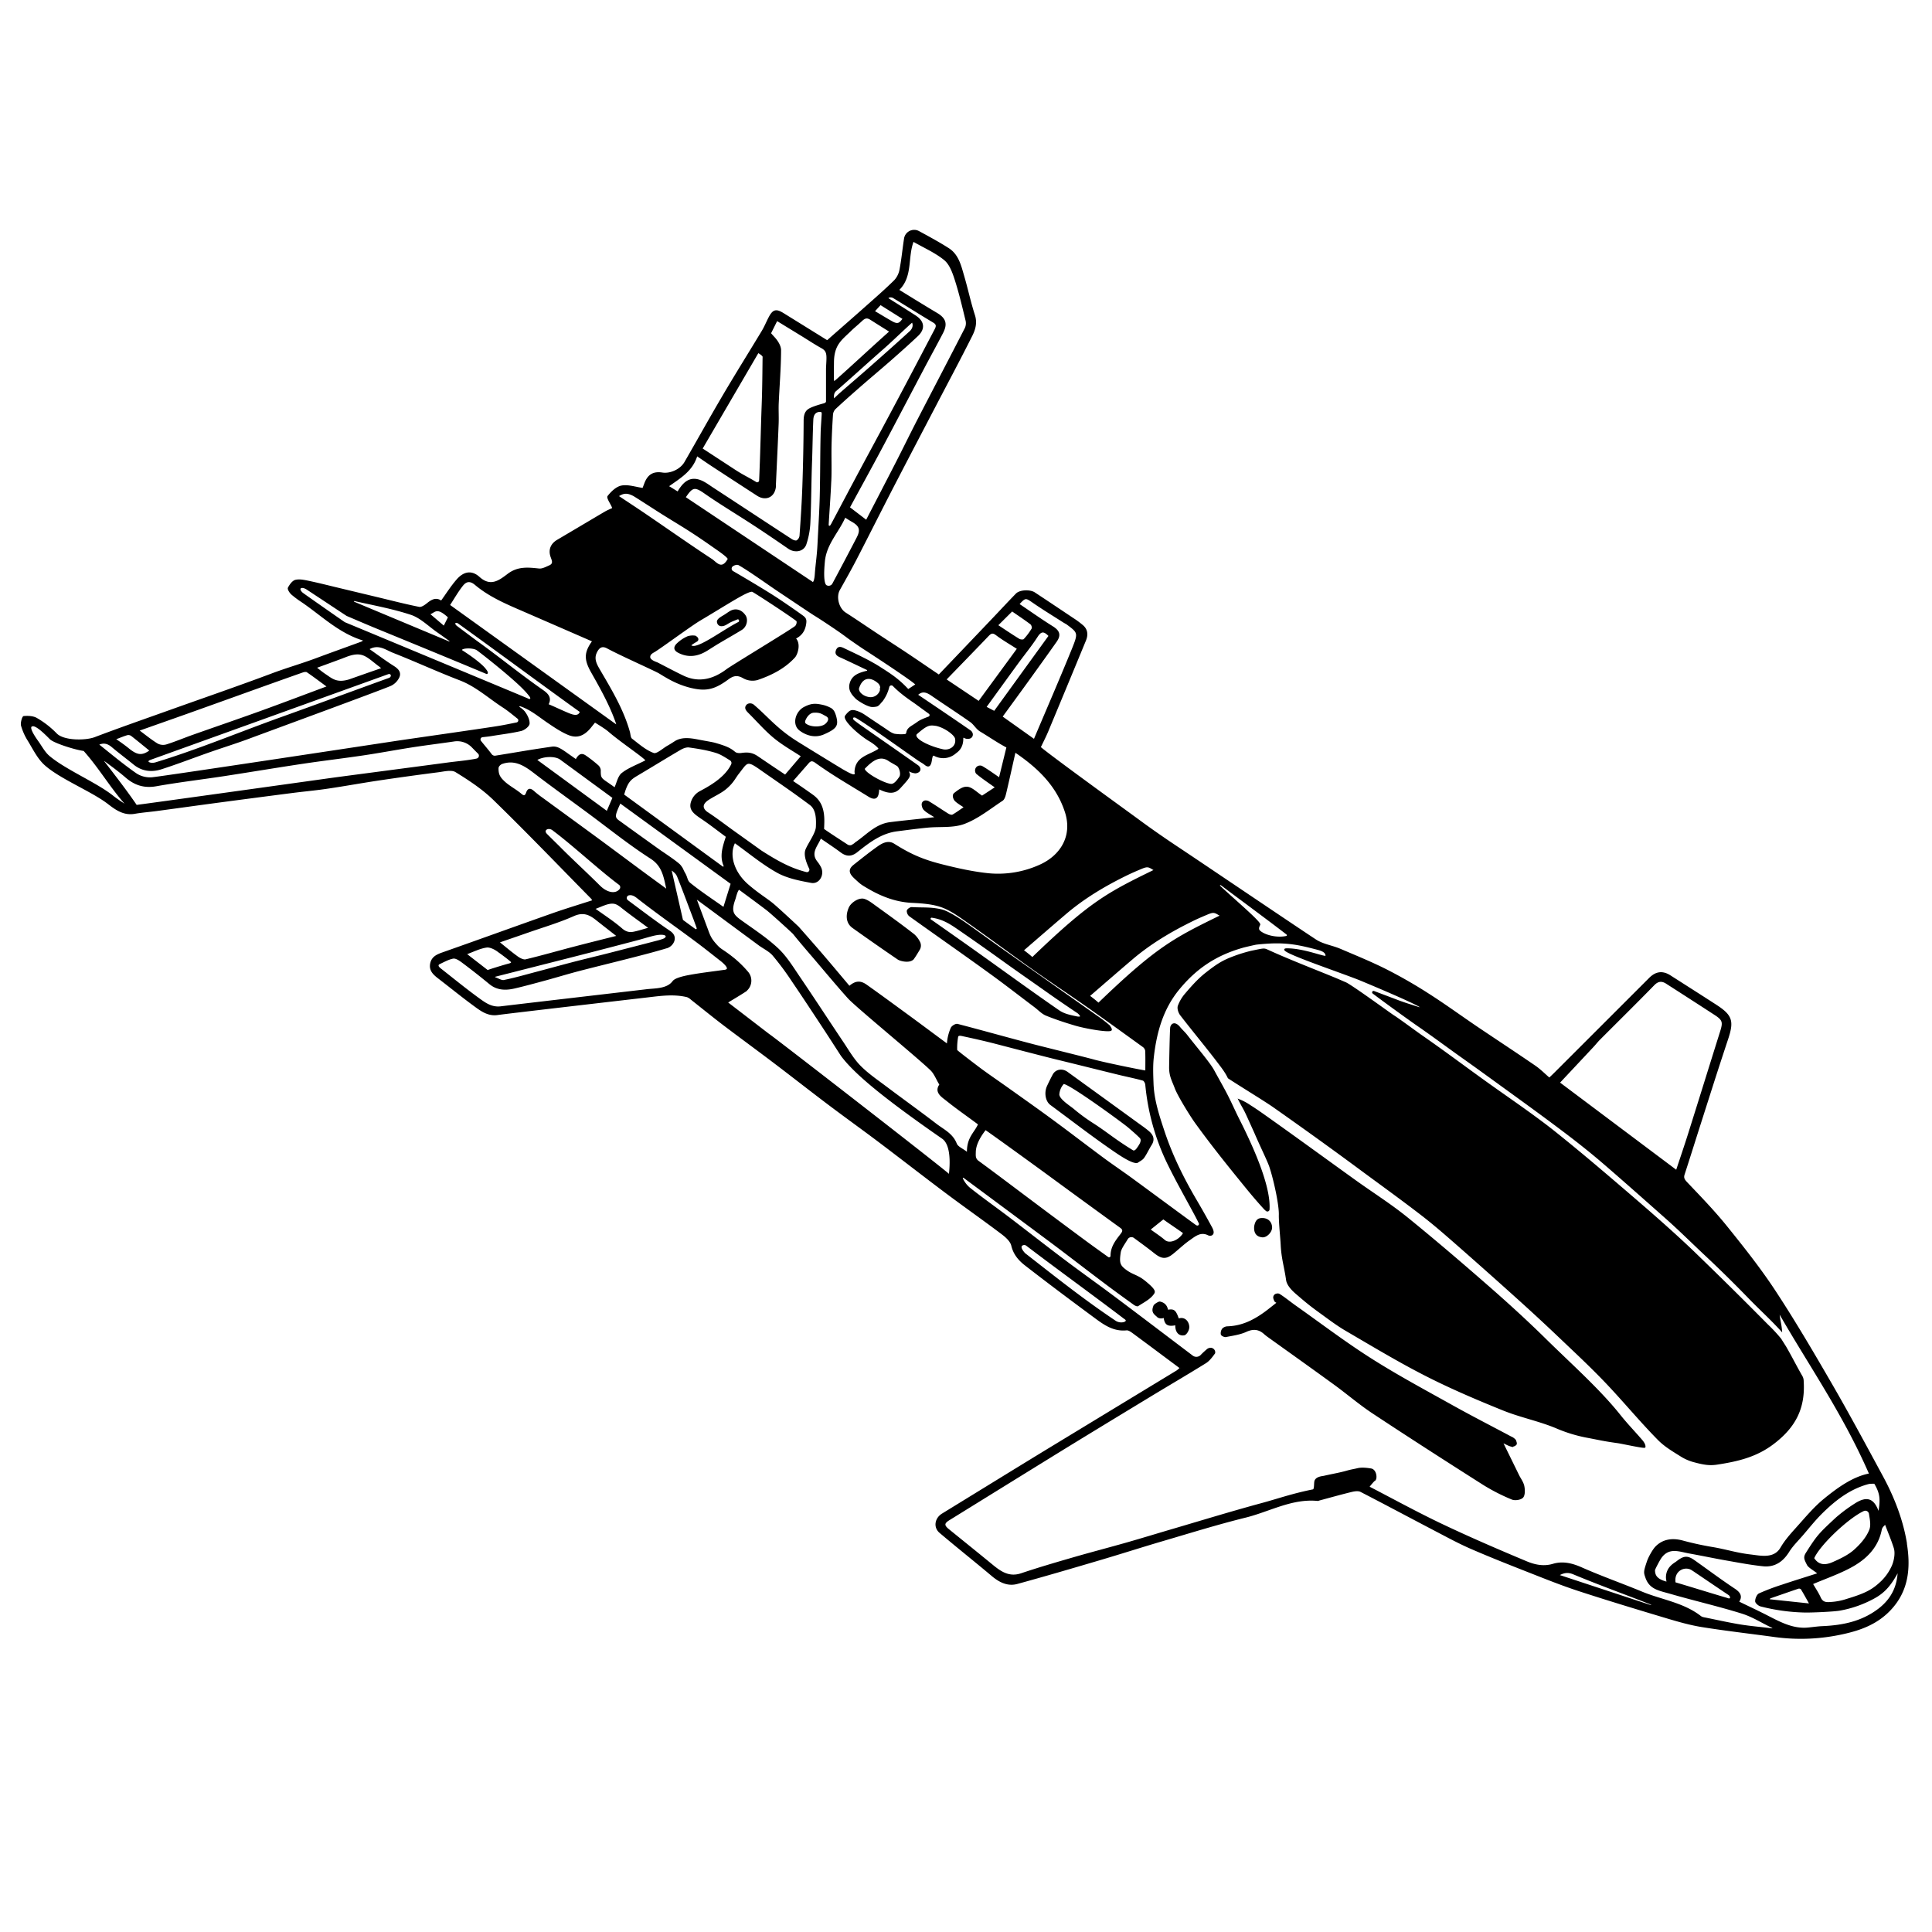 <svg xmlns="http://www.w3.org/2000/svg" viewBox="0 0 1500 1500">
    <g id="Beluga_Liner" data-name="Beluga Liner">
        <g id="Outline">
            <path stroke="currentColor" fill="currentColor" d="M946,825.08c2.86,3.79,5.68,7.34,7.73,11.74,9.39,6.19,28.15,17.57,35.1,22.45q17.93,12.6,35.7,25.4,17.13,12.36,34.12,24.94c15.17,11.18,30.45,22.21,45.36,33.72,9.6,7.41,18.76,15.42,27.88,23.42q24.77,21.74,49.21,43.8,15,13.56,29.7,27.55c12.09,11.52,24.35,22.9,35.88,35,13.89,14.54,26.68,30.14,40.78,44.45,5.4,5.48,11.72,9.08,18.41,13.28a37.1,37.1,0,0,0,8.62,3.74c8,2.19,12.65,3,18.63,2.07,15.84-2.42,30.13-5.71,43.32-15.64,17.5-13.16,25-28.09,23.38-49.63a7.13,7.13,0,0,0-1-2.95c-5.16-9-7.32-13.67-12.5-22.66-.25-.43-3.51-5.51-3.77-6a119.09,119.09,0,0,0-10.34-11.14c-19.78-20-35.65-35.66-55.87-55.24-14.6-14.13-33.28-30.52-48.69-43.75-20.36-17.49-39.76-34.1-60.73-50.85-13.62-10.87-30.67-22.64-44.92-32.7-23.57-16.65-35.41-26-59.11-42.49-3.33-2.31-17.66-12.9-21.11-15-2-1.24-34-24.59-37.37-25.6,0,0-5-2.19-7.7-3.32-16.67-6.86-36.68-14.56-52.86-22-2.63-1.2-3-.89-12.29,1a113.73,113.73,0,0,0-13.12,4c-8.72,3.19-13.21,5.93-22.37,13.17-5.66,4.47-10.8,10.24-15.46,15.73a29.89,29.89,0,0,0-5.67,9.51c-.63,1.9.38,5.06,1.73,6.81C926.25,800.35,936.44,812.46,946,825.08Zm534,372.86c-3-18-9.73-35.31-18.5-51.52-13.23-24.45-26.41-49-40.33-73s-28-48-43.26-71.2c-11.41-17.34-24.4-33.71-37.45-49.89-9.59-11.9-20.28-22.93-30.81-34-2.08-2.2-3.16-3.68-2.19-6.65,4.13-12.65,8.08-25.36,12.12-38q5.74-18,11.52-36.07,5-15.51,10.15-31c4.67-14.13,3.26-18.22-9.45-26.42-11.67-7.53-23.41-15-35.1-22.47-5.81-3.73-11-3.15-16.06,2q-36.78,36.76-73.57,73.53c-1.34,1.35-2.75,2.63-4.16,4-3.87-3.31-7.26-6.79-11.19-9.48-14.79-10.14-29.8-20-44.66-30-12.53-8.48-24.76-17.41-37.5-25.56a374.54,374.54,0,0,0-32.79-18.92c-11.83-6-24.16-11-36.38-16.22-6.26-2.65-13.5-3.62-19-7.27-19.55-12.86-89.39-60.13-105-70.48-11-7.28-21.87-14.78-32.48-22.61-6.67-4.93-70.37-51-76.38-56.53,2-4.24,4-8.09,5.71-12.1q14.79-35.45,29.43-70.94c1.7-4.13,1.46-8.09-2-11.21a66.17,66.17,0,0,0-7.62-5.65q-14.89-10-29.86-19.9c-3.5-2.32-11.32-2-14.07.83-6.48,6.65-12.79,13.48-19.2,20.2q-20.44,21.47-40.95,42.91c-8.94-6-17.05-11.61-25.23-17.05-7.31-4.88-14.73-9.61-22.07-14.45-8.47-5.59-16.84-11.34-25.39-16.82-5.4-3.47-7.82-12.51-4.65-18.17,4.35-7.78,8.76-15.54,12.86-23.46,9.67-18.71,19.1-37.56,28.77-56.28,10.86-21,21.88-42,32.84-63,9.48-18.16,19.16-36.24,28.34-54.56,2.38-4.75,3.91-9.91,2-15.8-3.24-10-5.38-20.29-8.34-30.37-2.32-7.9-4.16-16.41-11.73-21.26-7.4-4.74-15.16-8.92-22.89-13.13a7.44,7.44,0,0,0-11.13,5.63c-1.22,7.84-1.94,15.76-3.43,23.54a17.27,17.27,0,0,1-4.2,8.67c-7.21,7.12-14.88,13.79-22.46,20.53-9.93,8.83-20,17.57-30,26.39-11.46-7.12-22.81-14.16-34.16-21.19-5.54-3.44-7.77-2.86-10.81,2.9-1.88,3.56-3.39,7.34-5.46,10.78-10,16.56-20.24,32.93-30.05,49.58-10.18,17.27-19.9,34.81-29.93,52.17-3.32,5.76-11.29,9.39-17.66,8.41-6.9-1.07-11,1.41-13.52,8.22l-1.44,3.77c-5.93-.83-11.47-2.82-16.49-1.92-4,.7-7.88,4.49-10.58,7.9-.89,1.12,2.09,5.31,3.29,8.1a13.44,13.44,0,0,1,.4,1.31c-2,.94-4,1.74-5.94,2.85-12.34,7.26-24.63,14.61-37,21.88-4.82,2.83-6.76,7.19-5.06,12.45.92,2.83,2.74,5.75-1.28,7.5-2.59,1.13-5.48,2.72-8.07,2.45-8.45-.89-16.31-1.8-24,4-6.47,4.9-13.55,10.57-22.52,2.42-5.76-5.23-11.71-4.22-17,1.82-4.57,5.22-8.28,11.18-12.37,16.81-4-3-7.4-1-10.93,1.87-1.78,1.43-4.43,3.23-6.29,2.86-10.66-2.13-21.19-4.85-31.76-7.39l-31.19-7.48c-7.48-1.79-14.94-3.69-22.47-5.28-3.43-.72-7.18-1.6-10.43-.87-2.23.51-4.29,3.45-5.52,5.78-.49.91,1.14,3.5,2.41,4.67a70.87,70.87,0,0,0,8,6C250,477.66,263.59,491.52,283,497.12a15.34,15.34,0,0,1-2.35,1.54c-11.68,4.28-23.4,8.45-35.05,12.8-11.49,4.3-23.29,7.64-34.8,12-26,9.75-52.34,18.79-78.52,28.15-19.58,7-39.22,13.82-58.65,21.2-7.12,2.7-24.42,2.89-30.07-3.15a69.89,69.89,0,0,0-15-11.69c-2.74-1.67-6.73-1.82-10.07-1.54-.81.07-2.23,4.76-1.67,6.89A44.77,44.77,0,0,0,22.07,575c3.95,6.44,7.39,13.67,12.83,18.6,11.89,10.77,36.56,20.44,49.27,30.29,5.86,4.54,12,8.89,20.25,7.48,5.72-1,11.54-1.42,17.29-2.19,15.9-2.13,31.79-4.35,47.68-6.47q28.85-3.84,57.71-7.55c9.28-1.19,18.61-2,27.87-3.42,13-1.92,26-4.31,39.09-6.26q23-3.42,46-6.37c4.63-.58,10.5-2.13,13.85-.07,10.47,6.43,21,13.39,29.72,21.92,25.69,25,50.56,50.92,75.73,76.49a9.55,9.55,0,0,1,1.1,1.85c-10.53,3.42-20.74,6.49-30.78,10-28.7,10.12-57.31,20.5-86,30.6-4.22,1.49-8,3.15-9.1,7.82-1.38,5.67,2.32,8.81,6.28,11.84,9.1,7,18,14.24,27.22,21,5.35,3.93,10.79,8.1,18.27,7,8.56-1.22,109.47-12.86,116.82-13.73,10.19-1.2,20.13-2.57,30.33-.13a10,10,0,0,1,3.23,2.05c8.17,6.45,16.23,13,24.52,19.35,13.09,9.95,26.39,19.64,39.49,29.57,14.34,10.87,28.5,22,42.86,32.83,13.36,10.07,27,19.82,40.32,29.89,17.18,13,34.14,26.2,51.36,39.1,14.09,10.55,28.52,20.65,42.56,31.26,3.21,2.42,7,5.76,7.81,9.31,1.58,6.69,5.58,11.24,10.41,15,17.26,13.41,34.76,26.52,52.34,39.5,7.76,5.73,15.46,11.94,26.24,10.83,1.62-.16,3.61,1.26,5.12,2.36,12.2,9,24.32,18.07,36.74,27.32a22.43,22.43,0,0,1-2.66,2.35q-50.21,30.49-100.44,61c-27.3,16.64-54.5,33.44-81.76,50.15-5.4,3.31-6.61,10.14-1.84,14.17,13.35,11.32,27.08,22.2,40.47,33.47,5.77,4.86,12.11,8.09,19.5,6.07,21.44-5.86,42.77-12.14,64.09-18.43,16.11-4.75,32.1-9.9,48.22-14.64,21.52-6.31,43-13,64.72-18.38,18.7-4.59,36.1-15,56.32-13,.33,0,.67-.2,1-.29,8.46-2.27,16.89-4.66,25.4-6.72,2.21-.54,5.09-.91,6.94,0,19.62,10.1,39.08,20.53,58.64,30.75,9,4.71,18,9.59,27.31,13.63,14.89,6.46,30,12.42,45.13,18.36,12.7,5,25.38,10.08,38.34,14.31,22.62,7.38,45.4,14.28,68.19,21.1,9.06,2.71,18.24,5.34,27.56,6.83,18.79,3,37.73,5.15,56.59,7.74a150,150,0,0,0,53-2.35c13.31-2.94,25.84-7.54,35.91-18C1481.78,1235,1483,1216.64,1479.91,1197.94Zm-16.14-14.81c2.33,6.26,5,12.41,7,18.8,1.29,4.24,0,10.78-2,14.78a39.07,39.07,0,0,1-7.78,11c-7,6.77-12.4,9.71-27.25,14.17a47.76,47.76,0,0,1-11.66,2.34c-4.28.38-7.15.4-9.09-3.9-1.56-3.47-3.75-6.66-6.09-10.72,10.3-4.38,20.29-7.83,29.5-12.75,11.78-6.29,21.19-15.16,24-29.16C1460.73,1186.28,1461.59,1184.93,1463.77,1183.13ZM1408,1209.79c4.53-10.51,26.69-31.41,38.82-37.07a3.37,3.37,0,0,1,4.73,2.56c.7,4.42,1.66,8.91.27,12.49-2.32,6-7.16,11.55-12.12,15.92-4.72,4.16-10.81,7-16.65,9.58C1417.62,1215.68,1411.92,1216.05,1408,1209.79ZM1236.91,812.41c1.66-1.79,3.17-3.73,4.89-5.46,14.07-14.11,28.27-28.09,42.19-42.35,3.28-3.37,6.31-3.56,9.86-1.29q18.87,12.09,37.66,24.3c6.26,4.07,6.78,5.95,4.58,13-8.34,26.55-16.58,53.13-24.95,79.68-3.15,10-6.55,19.89-9.47,28.7L1210.5,840.6C1218.84,831.7,1227.89,822.06,1236.91,812.41ZM948.5,687.13c14.38,10.81,38.68,28.73,50.72,38.09a1.1,1.1,0,0,1-.42,1.94c-6.45,1.43-14.58-.11-19.3-3.1-2.31-1.46-3.35-2.66-1.56-6.12.3-.57-1.31-2.3-2.24-3.3-5.45-5.86-20.14-18.48-28.54-26.35C946.08,687.28,947.08,686.06,948.5,687.13Zm-22.2,27.36c3.31-1.62,6.7-3.07,10.1-4.51,5.11-2.17,6.22-2.34,10.05.13a12.32,12.32,0,0,0,1.69.74c-36.23,17.72-49.68,24.33-95.28,68.27a88.09,88.09,0,0,0-7.3-5.87c11.12-9.6,22.1-19.15,33.17-28.59C893.15,732.35,909.32,722.78,926.3,714.49Zm-41.19-39.92c5.1-2.17,6.22-2.34,10,.13a11.78,11.78,0,0,0,1.69.74c-36.23,17.71-49.68,24.33-95.28,68.27a88.09,88.09,0,0,0-7.3-5.87c11.12-9.6,22.1-19.15,33.17-28.59C841.85,696.94,858,687.37,875,679.08,878.32,677.46,881.71,676,885.11,674.57Zm-57.88-44.35c6.31,19.32-4,34.67-20.17,41.75a78.67,78.67,0,0,1-39.34,6.54c-12.35-1.25-24.63-4-36.7-7.06-14.66-3.73-24.27-7.9-37.06-16-4.27-2.72-8.69-.43-12,1.9-6.49,4.57-12.69,9.54-18.91,14.47-4.39,3.49-3.21,6.33.86,10.09,4.7,4.32,4.7,4.32,9.24,7,10.67,6.37,22,10.92,34.74,11.55,7.88.4,16.14.92,23.43,3.56s14.1,7.71,20.67,12.33c16.55,11.63,32.77,23.73,49.29,35.41,14.08,10,28.45,19.5,42.56,29.41,14.69,10.33,29.25,20.85,43.8,31.37a5.08,5.08,0,0,1,2,3.32c.21,5.17.09,10.36.09,15.83-5.6-.84-32.25-6.31-40.35-8.54-7-1.94-38.57-9.7-47.21-11.95-19.64-5.11-39.17-10.66-58.81-15.75-1.31-.33-4.06,1.34-4.72,2.75a35.91,35.91,0,0,0-3,12.85c-10.32-7.57-21.77-16.18-32.25-23.82-10.24-7.48-20.46-15-30.79-22.31-4.71-3.36-8.49-3-13.17,1.14-6.94-8.22-13.83-16.49-20.83-24.65-6.08-7.09-18.75-21.46-18.92-21.62-3.59-3.39-16.44-15.34-20.29-18.45-4-3.25-10.9-7.52-18.27-13.85-11.8-9.89-15.8-24.06-10.72-33.52,11,7.84,21.42,16.64,33.11,23.15,7.85,4.38,17.37,6.21,26.38,7.87,6,1.11,9.94-6.18,7-11.64a25,25,0,0,0-2.59-4c-5.84-7.25.19-12.59,2.79-19,5.49,3.8,10.78,7.24,15.81,11,4.28,3.23,8.05,3.34,12.34-.07,9.34-7.43,18.8-14.79,31.23-16.35,7.88-1,15.76-2.07,23.66-2.84,9.54-.93,19.85.39,28.47-2.86,10.61-4,19.91-11.58,29.56-17.94,1.48-1,2.12-3.65,2.6-5.66,2.48-10.48,4.78-21,7.27-32C806.19,595.92,820.59,609.87,827.23,630.22Zm51.42,284.9c-7.38-5.4-15-10.49-22.34-15.93-13-9.64-25.86-19.55-38.91-29.15-11.59-8.53-23.36-16.83-35.09-25.18-6.86-4.9-13.84-9.64-20.64-14.62-1.14-.84-19-14.33-19-14.84a49.85,49.85,0,0,1,.72-10.35c.34-2.09,3.08-1.25,4.53-.94,8.91,1.9,17.8,3.92,26.61,6.23,5.06,1.32,37.81,9.84,46.11,11.85,16,3.88,31.95,7.9,47.93,11.8,6.3,1.54,12.67,2.79,18.91,4.52,1,.28,2.08,2.29,2.21,3.59A177.81,177.81,0,0,0,906,901.71c7,14.58,15.1,28.62,22.7,42.91.78,1.47,1.53,3,2.49,4.88a1.74,1.74,0,0,1-2.12,2.43,3.82,3.82,0,0,1-1-.51C911.53,939.35,895.13,927.18,878.65,915.12Zm40.48,42.13c-2.9,5.49-10.78,9.55-15.09,5.83-3.31-2.85-7.63-5.64-11.46-8.46,2.47-1.88,8.67-7,10.65-8.46C908.3,949.85,914.23,953.69,919.13,957.25ZM870,958.86c-3.64,4.71-7.32,9.46-7.28,16.14a1.64,1.64,0,0,1-2.61,1.34c-6.79-4.88-13.1-9.37-19.33-14q-20.37-15.08-40.64-30.3c-13.54-10.12-27-20.36-40.64-30.33-2.82-2.06-2.42-4.52-2.39-7.15.07-6.28,4-12.68,8-17.78,5.45,3.69,36.87,26.41,49.5,35.68q27.66,20.28,55.43,40.41C873,955,871.69,956.71,870,958.86ZM535.76,686c-2.68-2.17-2.26-4.55-4.17-7.83s-1.15-3.09-3.51-6.14c-2-2.54-14.57-10.78-15.69-11.58q-16.08-11.49-32.11-23.07c-3.92-2.85-3.18-4.65,1.14-14.26L567.83,686c-2.12,6.86-4,12.78-5.86,18.9C553.56,698.93,544.31,692.87,535.76,686Zm3.6,28.85c.69,1.83,1.34,3.67,2,5.51a1.16,1.16,0,0,1-1.79,1.32l-9.77-7.17c-3.15-13.81-5.93-26-8.7-38.15-.22-.69.48-1.18.95-.72,2.54,2,3.45,3.08,4.22,5C530.79,691.93,535,703.38,539.36,714.8Zm4.42-80.14c6.9,4.53,13.38,9.7,20.32,14.78-2.35,7.32-5.15,14.87-1.84,22.57a.92.92,0,0,1-1.37,1.13c-25.36-18.49-51.26-37.42-76.87-56.09.24-.71.79-2.68,1.08-3.51,2.72-7.83,5.28-9.23,10.65-12.43,10.87-6.45,21.63-13.11,32.54-19.48,2-1.15,4.62-2.14,6.76-1.83,7.11,1,14.3,2.16,21.12,4.31,3.85,1.22,7.33,3.6,10.88,5.78a2.88,2.88,0,0,1,1.07,3.7c-4.9,10.43-17.57,17.34-24.34,20.95a13.67,13.67,0,0,0-7.1,9.1C535.75,628.07,538,630.84,543.78,634.66Zm5.84-3.41c-4.9-3.22-5.15-7,.07-10.51,4.65-3.09,10-5.24,14.2-8.89,5.43-4.68,6.49-7.84,9.47-11.61,6.65-8.42,6.26-10.65,16.5-3.46,7.8,5.48,15.67,10.85,23.46,16.34,5.33,3.74,10.58,7.6,15.8,11.48,5.42,4,5,12.74,4.83,17.33-.18,4.94-5.84,12.43-8,17.52-1.63,3.78.13,9.21,2.74,14.73a2.39,2.39,0,0,1-2.76,3.33c-11.78-3-21.32-8-35-16.76-7.46-5.35-15.15-10.84-22.83-16.34C561.94,640,555.93,635.4,549.62,631.25ZM802.05,467.53c7.76,5.38,15.85,10.28,23.81,15.38.89.57,1.88,1,2.72,1.61,8.81,6.61,9.24,6.79,3.95,19.8C823,527.71,812.94,550.86,803,574.39l-25.2-17.91c6.88-9.47,13.87-19,20.78-28.58,7.2-10,14.4-20,21.45-30,3.48-5,2.17-8.09-3-11.3-8.89-5.56-17.45-11.64-26.16-17.51C796,463.41,796.38,463.61,802.05,467.53Zm-30,85L765.28,549c8.42-11.6,16.52-22.82,24.68-34,5.08-7,10.61-13.63,15.25-20.87,3-4.64,5.44-4.68,9.44-.43Zm13.73-78.42c4.89,3.39,9.85,6.66,14.59,10.24.88.67,1.56,3,1.08,3.81a48.19,48.19,0,0,1-6.29,8.4c-.63.67-3,.51-4-.13-5.52-3.37-10.88-7-16.84-10.94Zm-18.37,19.16c2.14-2.23,3.59-2.45,6.25-.45,5,3.78,10.52,6.93,16.51,10.79l-30.22,41.23L734.2,527.6C745.53,515.9,756.51,504.65,767.37,493.29ZM723,539.44c10.17,7,20.5,13.67,30.57,20.75,2.84,2,4.65,5.55,7.58,7.3,6.83,4.07,13.7,8.89,20.78,12.57L776,604.24c-4.58-3.1-9-6.35-13.64-9.06a3.06,3.06,0,0,0-1.68-.31,3.31,3.31,0,0,0-3.06,4.06,2.91,2.91,0,0,0,.82,1.61c4.6,3.79,9.59,7.09,14.73,10.77l-10.69,7c-4.38-2.82-7.9-6.74-11.67-7-3.23-.24-6.52,2.27-9.64,4.72-1.88,1.48-.35,4.64.58,5.56,2,1.93,4.49,3.27,7.22,5.15-3.27,2.23-6.14,4.42-9.26,6.16-.85.47-2.67-.12-3.71-.77-5.08-3.14-10-6.6-15.11-9.62a4.93,4.93,0,0,0-2-.56,2.59,2.59,0,0,0-2.78,3,6.3,6.3,0,0,0,1.27,3.36c2.18,2.35,5.36,3.79,9.43,6.48-3.17.38-4.94.61-6.71.8-9.65,1.07-19.31,2-28.95,3.22-10.81,1.31-17.83,9.3-26.09,15.08a21,21,0,0,1-3.88,2.68,4.16,4.16,0,0,1-3.27-.36c-6.4-4.21-13-8.39-18.59-12.34,0,0,.15-3.62.18-5.26.2-9-1.59-16.1-8.57-21.12-3.73-2.68-8.65-6.15-15.9-11l12.52-14.31c1.89-2.16,3.43-2,5.87-.22,13.59,9.71,23.52,15.32,41.17,26.18,8,4.94,7.14-4,7.67-6,7.78,3.93,12.48,3.8,16.31-.41,7.56-8.31,8.43-9.27,6.67-12.44a.56.56,0,0,1,.69-.8,14.41,14.41,0,0,0,4.63,1.44,4.9,4.9,0,0,0,2.34-.68,2.3,2.3,0,0,0,.86-3.31,4.41,4.41,0,0,0-1.15-1.3c-14.82-10.45-29.72-20.78-44.59-31.16-1.72-1.2-3.37-2.49-5.05-3.74-2-1.63-1.34-3.87,1.42-3,3.88,2.24,9.38,6,13.07,8.49,12.07,8.22,23.31,16.33,35.3,24.66,2,1.4,3.62,2.1,5.53,3.64,3.09,2.5,4.18.38,4.77-3.53a19.53,19.53,0,0,1,.64-2.9,1.19,1.19,0,0,1,1.72-.74,14.34,14.34,0,0,0,16.24-1.68c1.59-1.28,5.84-3.76,5.75-11.58a.79.79,0,0,1,1.2-.7,5.19,5.19,0,0,0,1.77.69,7.1,7.1,0,0,0,1.9,0,2.79,2.79,0,0,0,2.28-3.95,3.67,3.67,0,0,0-1.17-1.55c-13.7-9.52-27.56-18.8-41.31-28.1C715.87,535.8,719.34,537,723,539.44Zm-51.74,56.87c5.83-6,11.78-10.54,18.71-6,2,1.34,4.68,2.72,6.74,4,1.89,1.23,3.63,6.88,1.81,9.26-2.62,3.82-4.71,5.78-6.94,5.51C685.23,608.38,668.63,598.81,671.21,596.31Zm40.2-26.6c8.59-7.63,10.51-7.28,15.45-6.61,6.58,1.42,14.4,7.08,15.07,10.24,1.35,6.4-4.85,10.31-10.54,8.74C721.18,579.74,708.49,573.74,711.41,569.71ZM709,187.09c8.56,4.92,17.31,8.69,24.39,14.48,4.17,3.41,6.49,9.78,8.26,15.27,3.39,10.49,5.9,21.27,8.52,32a9.37,9.37,0,0,1-.58,6c-12.2,23.77-24.61,47.42-36.87,71.16-5.54,10.72-10.81,21.58-16.31,32.33-7.86,15.34-15.82,30.63-23.73,45.93l-13.37-10.23c8-14.75,16.39-29.93,24.54-45.22,11.22-21.05,22.25-42.21,33.4-63.3,4.76-9,9.7-17.95,14.4-27,3.7-7.11,2.33-11.21-4.6-15.28-5-2.94-9.93-6-14.88-9-4.76-2.91-9.5-5.85-14.74-9.07C708.52,214.7,704,199.56,709,187.09Zm-25.39,49.2,17.77,11.16c-2.51,3.18-3.78,5.32-8.87,2.46-5.55-3.13-9.15-5.44-13.92-8.17C680.27,239.87,681.81,238.19,683.57,236.29Zm-34.88,67.06c12.91-11.23,23.94-21.4,36.74-32.61,6.9-6.05,14.43-13.5,22.81-21.05,2,3.5-.34,6.61-1.42,7.6-10.23,9.36-20.6,18.57-31,27.74-7.71,6.8-15.53,13.48-23.28,20.24-1.44,1.25-2.79,2.6-4.18,3.9-1,1.07-1.45.72-1.39-.68C646.9,307.3,647,304.82,648.69,303.35ZM647,281.2c.09-13.78,6.38-17.72,13-24.23,2.9-2.86,4.85-4.25,9.05-8.19,2.51-2.36,4.31-2.58,6.91-.94,4.73,3,9.5,6,15.15,9.52-14.43,12.85-27.19,24.86-41.41,37.52-1.75,1.61-2.66,1.79-2.73.3C646.9,289.7,646.94,285.77,647,281.2Zm-2.06,91.93c.37-8.78,0-17.59.15-26.38.18-8.2.59-16.39,1.12-24.56a7.71,7.71,0,0,1,1.93-4.75c6.35-5.95,12.88-11.71,19.43-17.44,7.61-6.64,15.36-13.12,23-19.79,7.34-6.46,14.67-12.94,21.78-19.66,5.63-5.33,4.92-10.89-1.66-15.16-6.92-4.5-13.93-8.86-20.9-13.29a.75.75,0,0,1,0-1.34,4.32,4.32,0,0,1,3.64.08c10.5,6.33,20.84,12.93,31.38,19.2,3.13,1.85,2.4,3.73,1.17,6.07-6.94,13.19-13.84,26.4-20.81,39.58q-9.23,17.47-18.56,34.89c-7.45,13.91-15,27.78-22.4,41.68-6.05,11.31-12,22.65-18.06,34a14.31,14.31,0,0,1-1.2,2,1.16,1.16,0,0,1-2.07-.8C643.54,396,644.43,384.56,644.91,373.13ZM656,401.24c2.42,1.48,4,2.53,5.68,3.48,6,3.41,7.11,6.64,3.89,12.85q-9.35,18-18.93,35.86a3.34,3.34,0,0,1-.25.4,3.84,3.84,0,0,1-4.83,1c-3-1.49-2.17-13.27-1.61-19C641.22,422.2,651,412.87,656,401.24Zm-67.4-127.71c1.49.82,4,2.42,4,3.59-.14,1-.1,20.22-.72,36.83-.68,18.19-1.11,39.55-2,59.17a2,2,0,0,1-3,1.56c-6.47-4-9.82-5.24-17.06-10l-24.93-16.29C560.86,321,572.27,301.46,588.57,273.53Zm-47.59,80c4.74,3.21,8.41,5.77,12.15,8.22q17.43,11.4,34.9,22.72c6.55,4.25,13.12,1.08,13.86-6.67.05-.53,0-1.08,0-1.62.71-15.65,1.49-31.31,2.11-47,.22-5.4-.15-10.83.08-16.23.6-13.68,1.77-27.35,1.82-41,0-3.3-2.36-7.08-4.93-9.86-1.46-1.59-2.93-3.28-2.93-3.28,2.21-4.42,4.24-8.54,5.11-10.19,6.88,4.21,13.55,8.28,20.21,12.37,4.8,2.94,9.48,6.08,14.41,8.79,4,2.17,4.48,4.55,4.34,9.42-.07,2.42-.32,5.57-.33,7.35,0,9,0,16.05,0,25.08,0,1.11-1.1,1.83-2.76,2.19,0,0-7.06,1.85-10.47,3.71s-4.12,5.15-4.14,9.12q-.12,25.52-1,51c-.44,12.8-1.31,25.59-2.2,38.37a5.52,5.52,0,0,1-2.49,3.94c-1,.51-3.08-.19-4.28-1-20.33-13.25-40.58-26.62-60.9-39.88-3.62-2.36-7.25-5.22-11.29-6.34-7.67-2.12-12.16,2.94-16,9.49l-7.66-4.72C527.72,370.94,537.44,365.64,541,353.54ZM638.44,322c-.23,4.37-.7,9.9-.8,14.28-.41,16.63-.27,31.88-.68,48.51-.3,12.32-1.16,25.28-1.75,37.59-.44,9.2-1.65,16.65-2.1,23.41-.27,4-1.13,7.72-2.72,6.19l-98.6-65.81c5.49-8.08,7.27-9.1,15.08-3.66,12.38,8.64,25.38,16.37,38,24.63,9.24,6,18.37,12.25,27.46,18.51,4.72,3.25,11.3,2.32,13.21-3.08a61.5,61.5,0,0,0,3.16-17.54c.72-15.35.67-30.74,1.26-46.11.42-11.18.48-22,1-33.15.27-5.39,3.37-6.38,5.39-6.47C637.91,319.27,638.66,319.6,638.44,322Zm-147.2,62.25c1.63.79,16.48,10.48,21.52,13.66,14.65,9.25,21.84,12.95,41.6,26.9,2.52,1.78,12,8.08,11.07,9.4-5.14,9.22-9.52,2.45-12.93.22-16.75-11-33.11-22.51-49.66-33.8-7.51-5.13-15.13-10.11-23.16-15.46C483.92,382.37,486.72,382.13,491.24,384.29Zm93.2,74.83c8.73,5.35,29.6,19.11,34.09,22.64,1.05.83.24,3.87-1,4.79-4.83,3.71-49.13,30.41-53.21,33.48-9.79,7.37-21.16,10.93-33.49,5.21-4.93-2.29-11.44-5.76-20.44-10.38-.8-.41-6.06-1.88-6.06-4.71,0-2.66,2.92-3.78,4-4.48,7.25-4.63,27.68-19.81,35.07-24.23C566,468,581.71,457.46,584.44,459.12Zm-121.57,47.5c1.83-3.86,4.27-6,8.78-3.56,9.62,5.26,37,17.42,40.32,19.43,5.48,3.3,13.33,8.46,24.51,11.16,11.93,2.87,18.35,1.13,28.83-6.58,4.21-3.1,7.48-3.51,12.17-.74a14.22,14.22,0,0,0,10.55,1.2c10.78-3.67,20.94-8.75,28.83-17.38,1.9-2.09,4.74-10.38.39-14.52,5.57-2.65,7.66-6.83,8.26-12,.33-2.84-.46-3.88-2.79-5.55-7.52-5.43-15.79-11-20.24-13.93-9.31-6.05-26.87-16.44-33.57-20.29a2.7,2.7,0,0,1-.17-4.59c1.19-.81,3.47-1.71,5-.83,8.19,4.63,22.87,15.25,30.73,20.48,6.6,4.4,20.85,14,27.49,18.32,3.43,2.09,7.37,4.68,10.45,6.73,5.42,3.62,10.5,7,15.69,10.92,1.8,1.37,10.12,7.11,12.66,8.76,11.81,7.63,38.48,25.21,40.63,27.87l-6.31,4.13c-7.77-8.42-13.94-12.24-22.19-17.52-7.93-5.07-18.08-9.77-26.64-13.84-2.34-1.11-5.3-3-6.74.76-1.32,3.45,1.79,4.36,4.27,5.5,6.37,2.93,12.69,6,19.51,9.21a.82.82,0,0,1-.14,1.53c-5.92,1.53-11.2,3.11-12.94,9.26-1.43,5,1.19,8.36,4.83,11.95,5.88,4.4,10.55,5.91,11.7,5.94a13.17,13.17,0,0,0,3.88-.33c1.63-.45,2.82-2.52,4.21-3.86a30,30,0,0,0,5.12-10.9,2.16,2.16,0,0,1,3.67-1c6.46,6.69,14.89,12,17.61,14s7.44,5.43,10.29,7.51a1.73,1.73,0,0,1-.39,3c-3.14,1.23-6.4,2.37-8.86,4.21-4.14,3.1-7.65,4-8.16,7.94a1.73,1.73,0,0,1-1.62,1.49,34.26,34.26,0,0,1-8-.27c-2.69-.67-5.12-2.62-7.51-4.24-1.32-.89-9.68-6.43-15.72-10.52a23.37,23.37,0,0,0-7-3.3c-1.65-.44-3.1-.58-4.53.37A16.58,16.58,0,0,0,656.5,556c-1.68,3.22,11,14.65,19,19.27,3.2,1.86,7.82,5.66,6.93,6.42-7.29,5.09-18.09,5.79-18.49,17.69,1.15,4.73-4.58,1.27-9.6-1.52-1.72-1-25.82-15.72-35.51-21.78-16-10-22.79-19.15-33.88-28.57a4.07,4.07,0,0,0-4.5-.44c-2.87,2.45-.59,4.63,1.39,6.59,6.43,6.4,12.4,13.35,19.38,19.07,6.78,5.57,14.58,9.9,21.23,14.3-3.72,4.38-8.22,9.67-12.8,15-7.11-4.7-13.46-9-21.59-14.51-4.38-3-8-3.06-12.55-2.41-1.63.24-3.88,0-5-.91-3.49-2.93-6.28-4.35-15.09-6.9-2.19-.63-4.68-1-11.43-2.26-5.53-1-13.88-3.18-20.11,1-1.7,1.12-3.53,2.28-5.37,3.31-3.75,2.11-8.47,6.71-11.13,5.73-6.24-2.28-11.63-7.07-17.05-11.25-1.24-1-1.24-3.56-1.75-5.42-4.89-17.54-14.27-32.89-23.32-48.43C462.91,515.91,460.51,511.61,462.87,506.62Zm221,28a7.48,7.48,0,0,1-.52,2.32,8.08,8.08,0,0,1-9.13,4.71c-4.87-.94-8.18-4.39-7.78-7.17,2.82-9.43,9.6-9.6,15.51-4.43A5.54,5.54,0,0,1,683.9,534.58ZM358.84,454.69c2.74-3.51,5.83-4.66,10.31-.9,10.7,9,23.49,14.51,36.21,20q27.47,11.94,55,23.94c-6.53,8.89-6.53,14.26-.95,24.12,7.24,12.8,14.46,25.64,19.3,39.63a12.5,12.5,0,0,1,.35,2c-43.23-31.08-86.38-62.1-130.26-93.63C352.25,464.54,355.2,459.34,358.84,454.69Zm62.52,81.46c-18.72-13.1-31.47-23.79-50-37.19-3.63-2.62-13.12-9.76-16.71-12.45-3.08-2.24-1.38-4.45,1.21-2.91,30.81,22.12,64.12,46.88,94.93,69l-.58,1.12c-2.18,3.58-7.37,1-11.34-.69s-9.39-4.3-13.61-6C428.37,541.68,424.77,538.54,421.36,536.15Zm-73-56.94-3.63,7.3c-2-1.67-8.46-7.26-11.53-9.78C337.64,475.34,338.76,470.26,348.4,479.21Zm-73.16-13.06c14.7,3.32,29.59,6,43.85,10.69,7.68,2.51,14,9.11,21,13.92,3.06,2.11,6.07,4.29,9.08,6.46a.71.71,0,0,1-.69,1.24l-73.67-30.82A.79.79,0,0,1,275.24,466.15Zm-7.65,17.4c-1.32-.86-32.15-22.34-33-23.13-4.08-3.85-.49-6,3.92-3.05,20,13.17,29.93,19.82,31,20.44,8,3.4,15.81,6.78,23.67,10,5.17,2.13,55.61,22.77,84.73,35,0,0,1.81,0-2.21-4.49-3.12-3.3-9.16-8-17-13-2.69-2.53,8.23-3.39,11.87-.83,4.83,3.48,28.42,22.12,37,31.31h0a49.18,49.18,0,0,1,4.38,5.21c1.15,2.48-1.19,2.58-2.5,1.6C393.59,536,283.84,490.29,267.59,483.55Zm-.55,26.7c14-5.86,17.14-1.22,26.65,6.09.54.42,2.89,2,2.89,2.77-8.86,3-25.12,8.78-25.26,8.82-10.11,3.1-13.74-.8-19.19-4.41-2.19-1.45-4.2-3.17-6.92-5.25C252.53,515.62,266.9,510.31,267,510.25Zm34.44,12.65c2.86-.68,3.44,2.84.81,3.87-31,11.21-53.8,19.69-84.8,30.81s-65.17,25.32-96.67,34.81c-4.67,1.3-8.44-1.3-4.08-2.92ZM145.1,553.73q26.22-9.36,52.41-18.79c12.44-4.45,24.88-8.91,37.34-13.28,1.13-.4,2.84-.71,3.66-.15,5.28,3.62,10.38,7.49,16,11.61-18.11,6.73-35.17,13.23-52.34,19.43-17.4,6.29-34.92,12.26-52.36,18.44-6.86,2.43-13.58,5.29-20.52,7.46a9.65,9.65,0,0,1-7.11-.7c-4.91-3-9.38-6.71-14.78-10.69C120.66,562.36,132.89,558.08,145.1,553.73ZM98.85,570.26a4.3,4.3,0,0,1,3.28.71c4.94,3.84,9.75,7.84,14.61,11.79-6.79,5-10.8,3.77-17.43-1.67a122.61,122.61,0,0,0-10.17-7.28C93.1,572.33,95.92,571.11,98.85,570.26Zm-11.78,9.4c5.53,4.67,11.35,9,17,13.59,6.39,5.21,13.75,5.91,21.11,3.55,12.78-4.11,25.32-9,38-13.42,10.06-3.52,20.25-6.66,30.23-10.39,12.38-4.64,102.46-37.66,110-41a13.23,13.23,0,0,0,6.21-6.36c1.53-3.51-.72-6-4-8.09-6.64-4.19-12.94-8.92-19.61-13.59,7.74-4.75,13.58.18,19.44,2.49,17.28,6.79,34.17,14.61,51.51,21.25,12.74,4.88,22.58,14,33.7,21.2,4,2.6,7.67,5.7,11.42,8.68a2.16,2.16,0,0,1-.92,3.82c-5.3,1.07-10.59,2.19-15.92,3-13.22,2.09-62.92,9.17-74.22,10.84-7.48,1.1-181.89,27.63-192.71,28.71a19.8,19.8,0,0,1-12.44-2.94C95.59,593.9,86,585.82,76.16,578,80.37,575.93,83.73,576.84,87.07,579.66Zm9.6,44.92c-3-2-6.1-4-8.91-6.22C75,608.06,50.35,597.84,37.91,587.14c-3.6-3.1-5.88-7.72-8.77-11.65-9.28-13.06-3.89-11.78-3.53-12.16,2.61.19,6.5,3.19,13.47,10.24,2.81,2.84,19,8.08,26.14,9,12,13.48,20.35,28,32.05,41.34A.46.46,0,0,1,96.67,624.58Zm273.48-35.15c-1.57.35-2.91.55-4.29.77-6.09,1-12.25,1.49-18.37,2.33-9.59,1.31-81.59,10.75-89.63,11.86-10.12,1.41-144.59,20.21-152,21.05-8.07-11.81-16.64-22.81-25.24-34a.61.61,0,0,1,.84-.86c5.49,4.09,11,8.1,16.19,12.58,7,6.1,14.33,8.44,23.7,6.78,17.33-3.08,34.84-5.13,52.25-7.79,20.35-3.11,40.65-6.53,61-9.58,15.87-2.38,31.81-4.25,47.68-6.61,12.69-1.89,25.3-4.28,38-6.25,10.62-1.64,21.3-2.94,31.94-4.5a16.39,16.39,0,0,1,14.87,5.1c1.27,1.29,2.68,2.78,4.34,4.38A2.77,2.77,0,0,1,370.15,589.43Zm14.47-2.22a3.54,3.54,0,0,1-3.3-1.42c-2.56-3.45-5.53-6.79-8.27-10.27a2.28,2.28,0,0,1,1.54-3.67c2.26-.25,4.79-.5,7.05-.88,7.63-1.28,15.35-2.14,22.86-3.91,2.47-.58,6.09-3.38,6.18-5.29.13-3.06-1.72-6.64-3.73-9.22a15.88,15.88,0,0,0-3.78-3.17.87.87,0,0,1,.73-1.56c7.91,2.57,14.23,8,21,12.63,5.19,3.52,10.46,7.16,16.18,9.6,6.07,2.58,11.48,1.68,17.22-5.25.65-.78,2.91-3.69,3.58-4.39,2.74,1.69,8.26,5.05,10.67,7.14,10.53,9.14,30.85,22.37,29,23.12-7.17,3.67-13.49,5.9-18.48,9.84-2.94,2.31-3.76,7.31-5.7,11.47-10.71-7.89-11.52-6.34-11.43-14a5.46,5.46,0,0,0-1.85-3.54,101.53,101.53,0,0,0-9.73-7.58c-3.63-2.43-5.45.28-7.12,3.19l-6.34-4.46c-6.35-4.58-8.86-5.91-12.61-5.36-20.36,3-23.11,3.67-43.43,6.93Zm91.46,32.1c-1.54,3.56-3,6.89-4.73,11L416.3,590c4.92-3.29,14.65-3.73,18.87-.66C448.76,599.27,462.31,609.23,476.08,619.31Zm-61.62-4.64c-2.37-2.09-4.22-2.84-5.53.91-.95,2.73-2.31,3-4.56,1-3.45-3-9.09-6-12.61-9.24-4.1-3.77-5.19-6-5.21-10.73,0-1.94,1.86-3.48,3.31-4,9.85-3.36,17.36,1.39,24.85,7.14,13.53,10.39,27.41,20.34,41.14,30.48,16.42,12.11,32.34,25,49.47,36,9.35,6,10.41,14.49,12.71,24.87-7.54-5.53-14.21-10.38-20.84-15.28-11.18-8.27-22.31-16.6-33.51-24.84-13.88-10.2-27.83-20.32-41.74-30.51C419.39,618.67,416.83,616.77,414.46,614.67ZM492,723.88c-3.42.7-6.26,0-9.35-2.68-6.45-5.62-13.75-10.26-21.3-15.73,3.52-1.22,5.2-2.09,7.74-3,7.08-2.62,9.67-1.24,13.69,2,7,5.55,14.28,10.69,21.55,16.08C500.13,721.67,496.14,723.05,492,723.88ZM506,726.4c8.51-2.26,11.79-.77,11.33.9a2.93,2.93,0,0,1-1.72,1.79,35.73,35.73,0,0,1-4.13,1.38q-20,5.22-40.1,10.35c-9.32,2.37-18.68,4.56-28,7s-18.51,5-27.78,7.42c-8.06,2.14-16.09,4.45-24.25,6.11-2.08.42-4.61-1.36-6.93-2.13-.71-.33-1.12-1,.35-1.46q32.44-8.25,64.89-16.5,22.89-5.87,45.75-11.9C498.92,728.39,502.46,727.32,506,726.4Zm-71.8-68.84c-.44-.44-9.7-9.49-10.1-10-3.06-3.38,1.94-6.36,5.79-2.83C445,656,465.79,675.37,480.93,686.6a2.81,2.81,0,0,1,.5,4c-3.32,4.17-10.1,3.17-16-2.71C454.32,676.84,445.22,668.65,434.16,657.56Zm-24.4,66.08c11.89-4.17,24.06-7.72,35.54-12.83,7.1-3.15,12-1.36,17.27,2.8,5.49,4.34,11,8.63,16.93,13.26-11.57,2.93-22.93,5.74-34.26,8.7-12.35,3.23-24.63,6.77-37,9.73-1.94.46-4.76-1-6.62-2.35-4.85-3.48-9.38-7.38-14.5-11.48C394.84,728.8,402.31,726.25,409.76,723.64Zm-32,11.55c2.93-.41,7.19,1.92,9.51,3.83,1.36.88,10.2,7.44,10.08,8-.34.81-.48,1.13-2.43,1.61-3,.76-16.06,4.74-16.36,5.11L361.7,740.64C367.31,738.62,372.41,735.94,377.79,735.19Zm157,22.34c-4.21.79-10.52,2.26-12.19,4.51-4.56,6.17-13.77,5.69-20.63,6.5-14.77,1.74-95,11.07-113.12,13.26-7.35.9-12.46-3-17.6-6.73-10.12-7.37-19.82-15.31-29.67-23.05a7.65,7.65,0,0,1-1.21-1.31,1.63,1.63,0,0,1,.57-2.51c3.91-1.85,7.24-3.74,10.79-4.41,2.18-.42,5.18,1.63,7.31,3.23q10.82,8.09,21.24,16.68c5.89,4.83,12.51,4.82,19.3,3.23,8.16-1.9,16.24-4.12,24.33-6.32,8.43-2.3,16.78-4.87,25.23-7.07,13.37-3.49,26.8-6.72,40.18-10.15,9.66-2.48,19.34-4.94,28.87-7.85a8.52,8.52,0,0,0,4.82-4.88c.91-2.78.19-5.29-3.06-7.49-11.06-7.5-21.69-15.65-32.44-23.6a6.1,6.1,0,0,1-.62-.52,2.6,2.6,0,0,1,1.23-4.39c2.09-.46,4.06.17,6.61,2.17,14.68,11.51,30,22.23,44.95,33.36,7,5.17,13.71,10.59,20.66,16,5.48,4.59,6,7.07,1.46,7.36C552.41,754.88,543.53,755.88,534.78,757.53ZM737.17,912.42c.14-.92-140.1-109.63-140.17-109.14l-32.53-25c5.7-3.48,9.77-5.86,13.75-8.45a10.07,10.07,0,0,0,2.42-14.75,84.44,84.44,0,0,0-10.87-10.77,113,113,0,0,0-9.61-7,20.32,20.32,0,0,1-3.53-3.08c-3.49-3.79-5-5.91-6.7-10.46L540,697.11c17.38,12.84,33.33,24.64,49.31,36.42,3.68,2.71,8.11,4.72,11,8.08a215.08,215.08,0,0,1,14.78,19.88c8,11.75,15.83,23.66,23.66,35.55,5.13,7.78,10.15,15.63,14.5,22.34,10,13.63,32.8,32.6,78.5,64.29C740.72,889.87,737,912.43,737.17,912.42ZM742.34,888c-3-7.72-10-10.76-15.71-15.18-12.71-9.77-25.77-19.09-38.57-28.74-7-5.25-14.3-10.2-20.38-16.36-5.24-5.33-9.07-12.08-13.29-18.37C642.93,792.26,631.72,775,620.15,758c-5-7.42-9.88-15.32-16.33-21.38-8.44-7.91-18.27-14.38-27.73-21.13-6.76-4.83-9.35-7.14-5.61-17.46.48-1.32,2.07-8.8,3.82-7.48,7.07,5.24,14.09,10.37,21,15.62,3.47,2.63,20.22,17.93,20.75,18.59,5.29,6.59,10.84,13,16.34,19.41,8.74,10.26,17.34,20.65,26.35,30.67,5.83,6.48,53.6,45.68,64,55.75,2.92,2.82,4.47,7.08,6.64,10.68.18.3.51.78.41.92-4.2,5.86,1.86,9.32,5.32,12.11,7.66,6.19,16.61,12.36,24.79,18.5-2.83,6.66-8.44,9.93-8.69,20.87.11,1.2-.47,1.28-1.35.55C747.3,892.18,743.36,890.65,742.34,888Zm123.79,138c-25.28-16.91-46.62-34-70.57-52.66-2-2.19-4.3-5.34-1.91-6.79a3.15,3.15,0,0,1,3.53.29c23.87,18.19,52.24,38.69,76,56.8C877.44,1026.12,870.84,1028.84,866.13,1026Zm414.6,220.39L1209.82,1223c4-2.31,7.31-3,11.68-1.22,19.68,8.22,39.63,15.39,59.49,23.19C1284.45,1246.44,1283.91,1247,1280.73,1246.42Zm94.71,18.33c-8.57-1.15-16.33-1.67-24.84-3.09s-17.22-3.36-25.81-5.11c-1.54-.32-3.32-.5-4.47-1.4-13.54-10.53-30.54-12.65-45.81-19-15.53-6.42-31.41-12-46.77-18.81-7.31-3.23-14.43-4.92-21.94-2.68-7.34,2.2-14.31.68-20.69-2-22-9.21-43.93-18.66-65.47-28.89-19.26-9.15-38-19.44-57-29.29,1.71-2.34,4.4-5.32,4.49-5.09,2-1.09,1.2-8.12-2.69-8.75-3.24-.53-7.3-1-10.53-.19-2.71.67-4.35.8-8.22,1.89-5.57,1.57-9.57,2.16-17.79,4-1.2.27-6.47.53-7,4.17-.28,1.94,0,6.06-1.37,6.34-16.43,3.3-26.72,7.08-40,10.68-23,6.22-45.8,13.22-68.67,19.93-12.09,3.54-24.12,7.25-36.23,10.7-13.48,3.84-27,7.34-40.51,11.24-13.79,4-27.58,8-41.19,12.59-9.36,3.13-15.88-1.26-22.48-6.68-11.33-9.32-22.78-18.49-34.16-27.75-3.88-3.16-3.68-5.08.49-7.65,25.88-16,51.71-32,77.62-48s51.59-31.55,77.43-47.25c14.7-8.93,29.55-17.59,44.16-26.66,2.73-1.7,4.83-4.59,6.79-7.25a1.34,1.34,0,0,0,.23-.79,3.08,3.08,0,0,0-3.73-2.94,3.57,3.57,0,0,0-1.61.64,61.09,61.09,0,0,0-5.18,4.79,5.14,5.14,0,0,1-6.74.48c-20.55-15.55-40.43-30.67-60.4-45.65-13.07-9.8-26.4-19.24-39.45-29.07-14.51-10.93-28.8-22.17-43.26-33.17-10-7.58-20.21-14.77-30-22.57a22,22,0,0,1-5.52-7.27.87.87,0,0,1,1.29-1.09q33.54,24.85,67,49.75c13.7,10.24,27.2,20.75,40.85,31,8,6.07,16.22,12,24.38,17.88.79.57,2.29,1.27,2.8.93,4.24-2.81,9.26-5.21,12-9.16,1.05-1.51,1.9-2.7-6.73-9.7-5.74-4.67-9.42-4.56-14.71-8.54-4.75-3.57-5.62-5.51-4.37-13.83.49-3.26,3.37-6.94,5.45-10.47a3.85,3.85,0,0,1,5.61-1.19c5.52,4.07,10.71,7.82,15.71,11.81,5.54,4.43,8.76,4.81,14,.61,4.43-3.54,8.51-7.55,13.15-10.76,4.27-3,8.64-6.82,14.68-3.74.6.31,2.5.67,3.31-.81.7-1.29-.25-3.48-.91-4.69-4-7.43-8.16-14.77-12.42-22-9.76-16.65-18.25-33.88-24.39-52.21-4-12-8.21-24.56-8.71-37.34-.27-7.12-.57-14.06.23-21,2.19-19.05,7.16-37.2,19.72-52.54,13.91-17,29.64-27.14,50.51-32.92.67-.19,9.27-2.23,10-2.25,20.84-2.33,31-.29,46.8,3.87,2.33.61,7.65,1.82,7.21,5.58-.2,1.69-16.73-5.58-30.3-5.58-12.06,0,42.85,18.17,57.5,24.25,13.56,5.63,57.85,24.35,44.38,21.23-5.1-1.69-10.28-3.2-15.3-5.11-7.14-2.71-12.58-4.74-19.15-7.24a.63.63,0,0,0-.61,1.1c11.94,9,29.84,21.83,34.79,25.24,12,8.29,23.47,16.89,35.39,25.33,11.5,8.14,23.63,17,35,25.23,15.26,11.05,29.54,21.42,44.55,32.8,9.67,7.33,20.1,15.61,29.29,23.54,16.62,14.34,32.61,28.56,49.05,43.12,10.1,9,19.79,18.61,29.64,27.85,12.19,11.42,23,22.09,34.61,34.06,8.27,8.51,16.64,16.08,24.65,24.86-.51-6.1-1.78-9-2-14.46,23.71,41.44,50,78.52,70.65,125.86-13.41,2.4-26.07,12.07-35.18,19.49-8.11,6.61-14.88,14.9-21.94,22.72-4.29,4.76-8.63,9.69-11.83,15.19-5.31,9.1-16.06,6.41-23.57,5.55-10.82-1.25-18-3.72-28.76-5.64a241.73,241.73,0,0,1-24.08-5.21c-8.29-2.22-15.36-.9-20.66,4.49-2.26,2.31-5.48,8.18-6.5,11.22-2.78,8.26-2.63,8.44-1.18,12.63,3,8.6,10,9.57,18.58,12,18.49,5.37,37.3,9.66,55.67,15.37,8.51,2.65,14.94,6.93,23.06,10.82C1377.05,1264.11,1378,1264.75,1375.44,1264.75Zm-61.54-45.94c6.51,4.4,22.12,15,28.66,19.35,1.93,1.76,1.47,4.34-1.62,3-10.83-3.16-29.62-9-40.5-12.2C1298.81,1219.29,1308.1,1214.88,1313.9,1218.81Zm143.91,31.24c-12.65,9.36-27.37,12.34-42.73,13-3.77.15-7.78.77-11.53,1.11-11.81,1.05-21.82-4.5-31.94-9.67-7.2-3.68-14.53-7.1-22-10.74,2.93-4.1,1.42-7-3.18-10-10.58-7-20.7-14.63-31.06-21.94-5.3-3.74-8-3.48-13.59.91-1.52,1.21-7.81,4.08-7.85,12,0,1.12.33,2.32.51,3.93-8-2-10-5.1-10-9.59,0-.75,3.82-8,5.15-9.84,6.16-8.48,14.2-5,21.85-3.59,10.21,1.83,20.35,4,30.56,5.76,8.92,1.58,17.85,3.26,26.85,4.19,8.8.91,15.08-3.35,19.78-10.87,2.92-4.68,7-8.65,10.65-12.87,5-5.81,9.77-11.87,15.22-17.24,10.08-9.94,21.13-18.57,35.14-22.56,2.1-.61,2.89-.53,5.84-.53,5.21,8.62,4.83,13.66,3.24,23.18-.31-.66-.65-1.3-.92-2-3.7-9.36-9-10.41-17.59-4.85a118.84,118.84,0,0,0-14.74,11c-12.56,11.73-14.19,13.11-23,27.12-2.06,3.3-1.12,4.76.83,8.72,1.07,2.18,4.85,4,8.6,7.09-10.32,3.3-19.36,6.09-28.32,9.1a171.28,171.28,0,0,0-17.65,6.7c-1.53.71-2.72,3.66-2.74,5.6,0,1.22,2.25,3.17,3.81,3.59a150,150,0,0,0,34,4.73c4.59.15,23-.61,27.5-1.49a86.41,86.41,0,0,0,26-9.1c9.5-5,14.24-11.79,19.44-21.54C1473.47,1233.33,1467.56,1242.84,1457.81,1250.05Zm-54.3-4.73-29-3.07c-1.32-.2-1.78-.65.06-1.8,7.2-2.5,14.39-5,21.62-7.46a2.66,2.66,0,0,1,2.39.61c2.06,3.32,3.91,6.77,5.83,10.17C1405.42,1245.46,1404.66,1245.57,1403.51,1245.32Zm-128.42-126.46c-5.52-6.5-11.94-13.09-17.25-19.77-16-20.12-38.15-39.71-58.21-59.47-14.47-14.25-30.33-28.67-45.63-42-20.21-17.65-40.08-34.64-60.91-51.56-13.53-11-27.17-19.47-41.32-29.65-23.44-16.85-46.16-33.44-69.71-50.12-3.31-2.35-7.87-5.53-11.31-7.66a44,44,0,0,0-8.82-4.74c3.31,6.49,3.65,6.21,6.65,12.83l5.75,12.68C978.9,890.07,984.39,901,986,905.81c3.25,9.7,7.75,30,7.37,37.87,0,6.2,1.17,17.16,1.43,22.46.57,11.36,2.61,16.46,4.22,27.69.54,3.79,4.25,7.69,7.46,10.43,7,6,10,8.6,17.44,14,6.94,5,13.8,10.3,21.19,14.61,20.58,12,41,24.35,62.26,35.15,19.46,9.9,39.63,18.49,59.89,26.67,13.3,5.36,27.64,8.17,40.87,13.68a114.53,114.53,0,0,0,23,7.19c11.59,2.17,13.08,2.77,24.77,4.39,3.68.52,20.89,4.36,21.11,3.54C1277.32,1122.18,1276,1119.9,1275.09,1118.86Zm-294-181.08a15.25,15.25,0,0,0,2.23,2.14,1.16,1.16,0,0,0,1.84-.87c1.13-17-11.49-44.93-16.59-55.92-4.89-10.54-6.71-13.54-9.7-19.94-7.39-15.84-7.78-15.79-16.77-32.24-3.19-5.84-15-19.6-20.6-26.93-1.78-2.32-4-4.23-5.81-6.47-2.64-3.17-5.51-3.53-6.59-.1-.4,1.25-.89,29.93-.9,30.86-.1,7.21,2.18,10.62,4.32,16.38s11.59,21.18,15.9,27.15c10.85,15,22.37,29.55,34.06,43.92C969.33,924.17,973.81,929.73,981.1,937.78Zm197.67,207.34c-4-8.23-8.07-16.46-12.53-25.55,3.11,1.42,5.08,2.65,7.22,3.15a4.07,4.07,0,0,0,3.58-1.36c.46-.75-.27-2.59-1-3.59a8.7,8.7,0,0,0-3-2c-15.19-8.1-30.52-15.94-45.55-24.32-21.25-11.86-42.74-23.39-63.26-36.43-20.13-12.79-39.18-27.29-58.68-41.07-4.16-2.95-8.1-6.24-12.4-8.95a2.93,2.93,0,0,0-2.08-.1,2.53,2.53,0,0,0-1.92,3.23,15,15,0,0,0,.71,1.87c.3.63,1.26.95,2,1.45l-5.47,4.32c-9.75,7.8-20.15,14.06-33.15,14.5a5.69,5.69,0,0,0-3.82,1.51,5.39,5.39,0,0,0-1.08,4.19c.21.83,2.35,1.85,3.4,1.65,5.31-1.06,10.89-1.76,15.74-4,5.75-2.62,10.22-1.92,14.48,2,.65.59,1.8,1.47,2.52,2,17.21,12.35,34.49,24.62,51.62,37.09,10.06,7.32,19.53,15.5,29.89,22.34,28.44,18.8,57.13,37.22,85.91,55.5a150.1,150.1,0,0,0,22,11.23c2.3,1,6.87.3,8.32-1.4s1.35-5.89.73-8.73C1182.24,1150.64,1180.17,1148,1178.77,1145.12ZM914.9,1024.27c-2.44-7-3.55-7.71-8.46-6.84-.58-3.5-2.36-5.65-5.92-6.41-.77-.17-4.07,1.85-4.46,2.79-1.68,4.07-.57,5.69,2.21,7.88.87,1.28,3.3,2,5.63.87.69,5.42,2.41,7.24,9.12,5.79-.31,4.27,1.45,8.63,6.28,7.91,1.61-.25,3.8-3.86,3.57-6.34C922.49,1025.83,919.36,1022.53,914.9,1024.27Zm65.17-78.11c-2.73,0-4.89.86-5.83,6-.38,4.57,1.22,7.56,5.83,8,3.23.29,7.13-3.84,7.08-7.12C987.08,948.85,984.21,946.19,980.07,946.16ZM706.28,711c20.44,14.65,41.07,29,61.46,43.77,12.09,8.71,23.84,17.88,35.75,26.85,2.92,2.2,5.55,5.13,8.83,6.47,7.4,3,15,5.49,22.73,7.77s24.79,5.25,27.39,4c1-.49-.77-3-1.81-3.94a103.1,103.1,0,0,0-8.81-6.74q-36.39-25.7-72.81-51.34c-10.2-7.21-18.61-13.43-28.82-20.61-4.59-3.23-14.07-9.5-19.22-10.7-8.53-2-14.21-1.24-23.05-1.76-1.14-.06-3.13,1.31-3.36,2.33A4.68,4.68,0,0,0,706.28,711Zm17.14,1c7.93,1.06,13.73,4.56,19.16,8.27,10.46,7.15,24.65,17.11,34.93,24.53,13,9.37,23.18,16.34,36.24,25.6,7.28,5.15,15.79,10.94,23.2,15.9,2.22,1.87,3.65,4.12-.84,3.34-6.41-1.32-10.38-2.27-14.29-5-22-15.19-43.62-31-65.41-46.49-10.59-7.54-21.25-15-31.86-22.48-.24-.17-1.08-.7-2-1.34A1.29,1.29,0,0,1,723.42,712Zm-61.5,7.89q17.6,12.57,35.47,24.74c1.35.93,8.43,3,11.55-.08,1.65-2.24,3.07-4.63,4.73-7.42a5.88,5.88,0,0,0,0-6,19,19,0,0,0-4.09-5.35c-9.71-7.59-19.73-14.8-29.72-22-2.8-2-5.65-4.35-8.85-5.39-3.88-1.26-10,2.69-11.62,6.59C656.81,711,657.58,716.73,661.92,719.84ZM621.23,566.93c5.46,4,12,5.57,18.36,2.76,8.81-3.91,10.63-6.06,9.63-11.31a22.51,22.51,0,0,0-1.5-5,6.86,6.86,0,0,0-3.11-3.46l-.08,0a23.59,23.59,0,0,0-6.26-2.27c-5-1-8-1.38-13.93,1.75C618.06,552.75,615.17,562.51,621.23,566.93Zm10.86-14.08c4.87-.3,6.66,1.35,9.32,2.71,3.3,1.69,2.22,4.62-.27,6.8-3.6,3.13-12.71,2.78-16.22-.59-.38-.37-.25-1.29-.34-1.88C625.92,556,628.77,552.81,632.09,552.85ZM891.61,878.51c-2.54-2.15-5.3-4.06-8-6q-27.54-20-55.08-39.92c-3.79-2.75-8.7-2-10.81,2-1.54,2.9-3,5.84-4.38,8.83-2.28,5-1.12,11.43,2.43,14.05,16.4,12.12,32.54,24.61,49.35,36.13,5,3.42,14.26,9.61,17.84,8.82,1.66-1.2,3.76-2.09,4.88-3.67,2.22-3.13,3.77-6.74,5.85-10C896.36,884.57,894.9,881.31,891.61,878.51ZM885.38,888a28.32,28.32,0,0,1-2.32,3.63c-.88,1.3-2.33,2.68-3.66,1.86-14.71-9-19.87-14-31.55-21.44a141.26,141.26,0,0,1-14.27-10.51c-2.81-2.45-11.61-7.72-11.61-11.85a13.92,13.92,0,0,1,3.51-8.36c1.26-3,47,30.42,50.8,33.76,2.49,2.15,6,5.1,8.89,8C886.54,884.41,886.17,886.28,885.38,888ZM563.55,484.71c1.22-.67,2.36-1.48,3.61-2.07,1.69-.81,3.46-1.47,5.19-2.2s2.76,2.15,1.21,2.89c-12.24,6.22-31.66,21.16-36.7,18.32-2.65-.4,3.14-3.28,4.23-4.1,1.54-1.17,0-3.23-1.91-3.6a12.7,12.7,0,0,0-5.17.5,28,28,0,0,0-7.94,5.25c-2.53,2.37-3.06,4.73.71,6.68,7.84,4.05,15.18,2.72,22.31-1.75,3-1.87,5.92-3.78,8.94-5.57,5.87-3.5,11.84-6.84,17.67-10.42,3.61-2.21,4.83-7.53,2.71-10.64-3-4.42-7.48-5.52-11.51-3.1-1.75,1.05-3.3,2.26-5,3.24-3.24,1.89-5.06,3.27-4.75,4.89C557.76,486.2,560.83,486.23,563.55,484.71Z" />
        </g>
    </g>
</svg>
